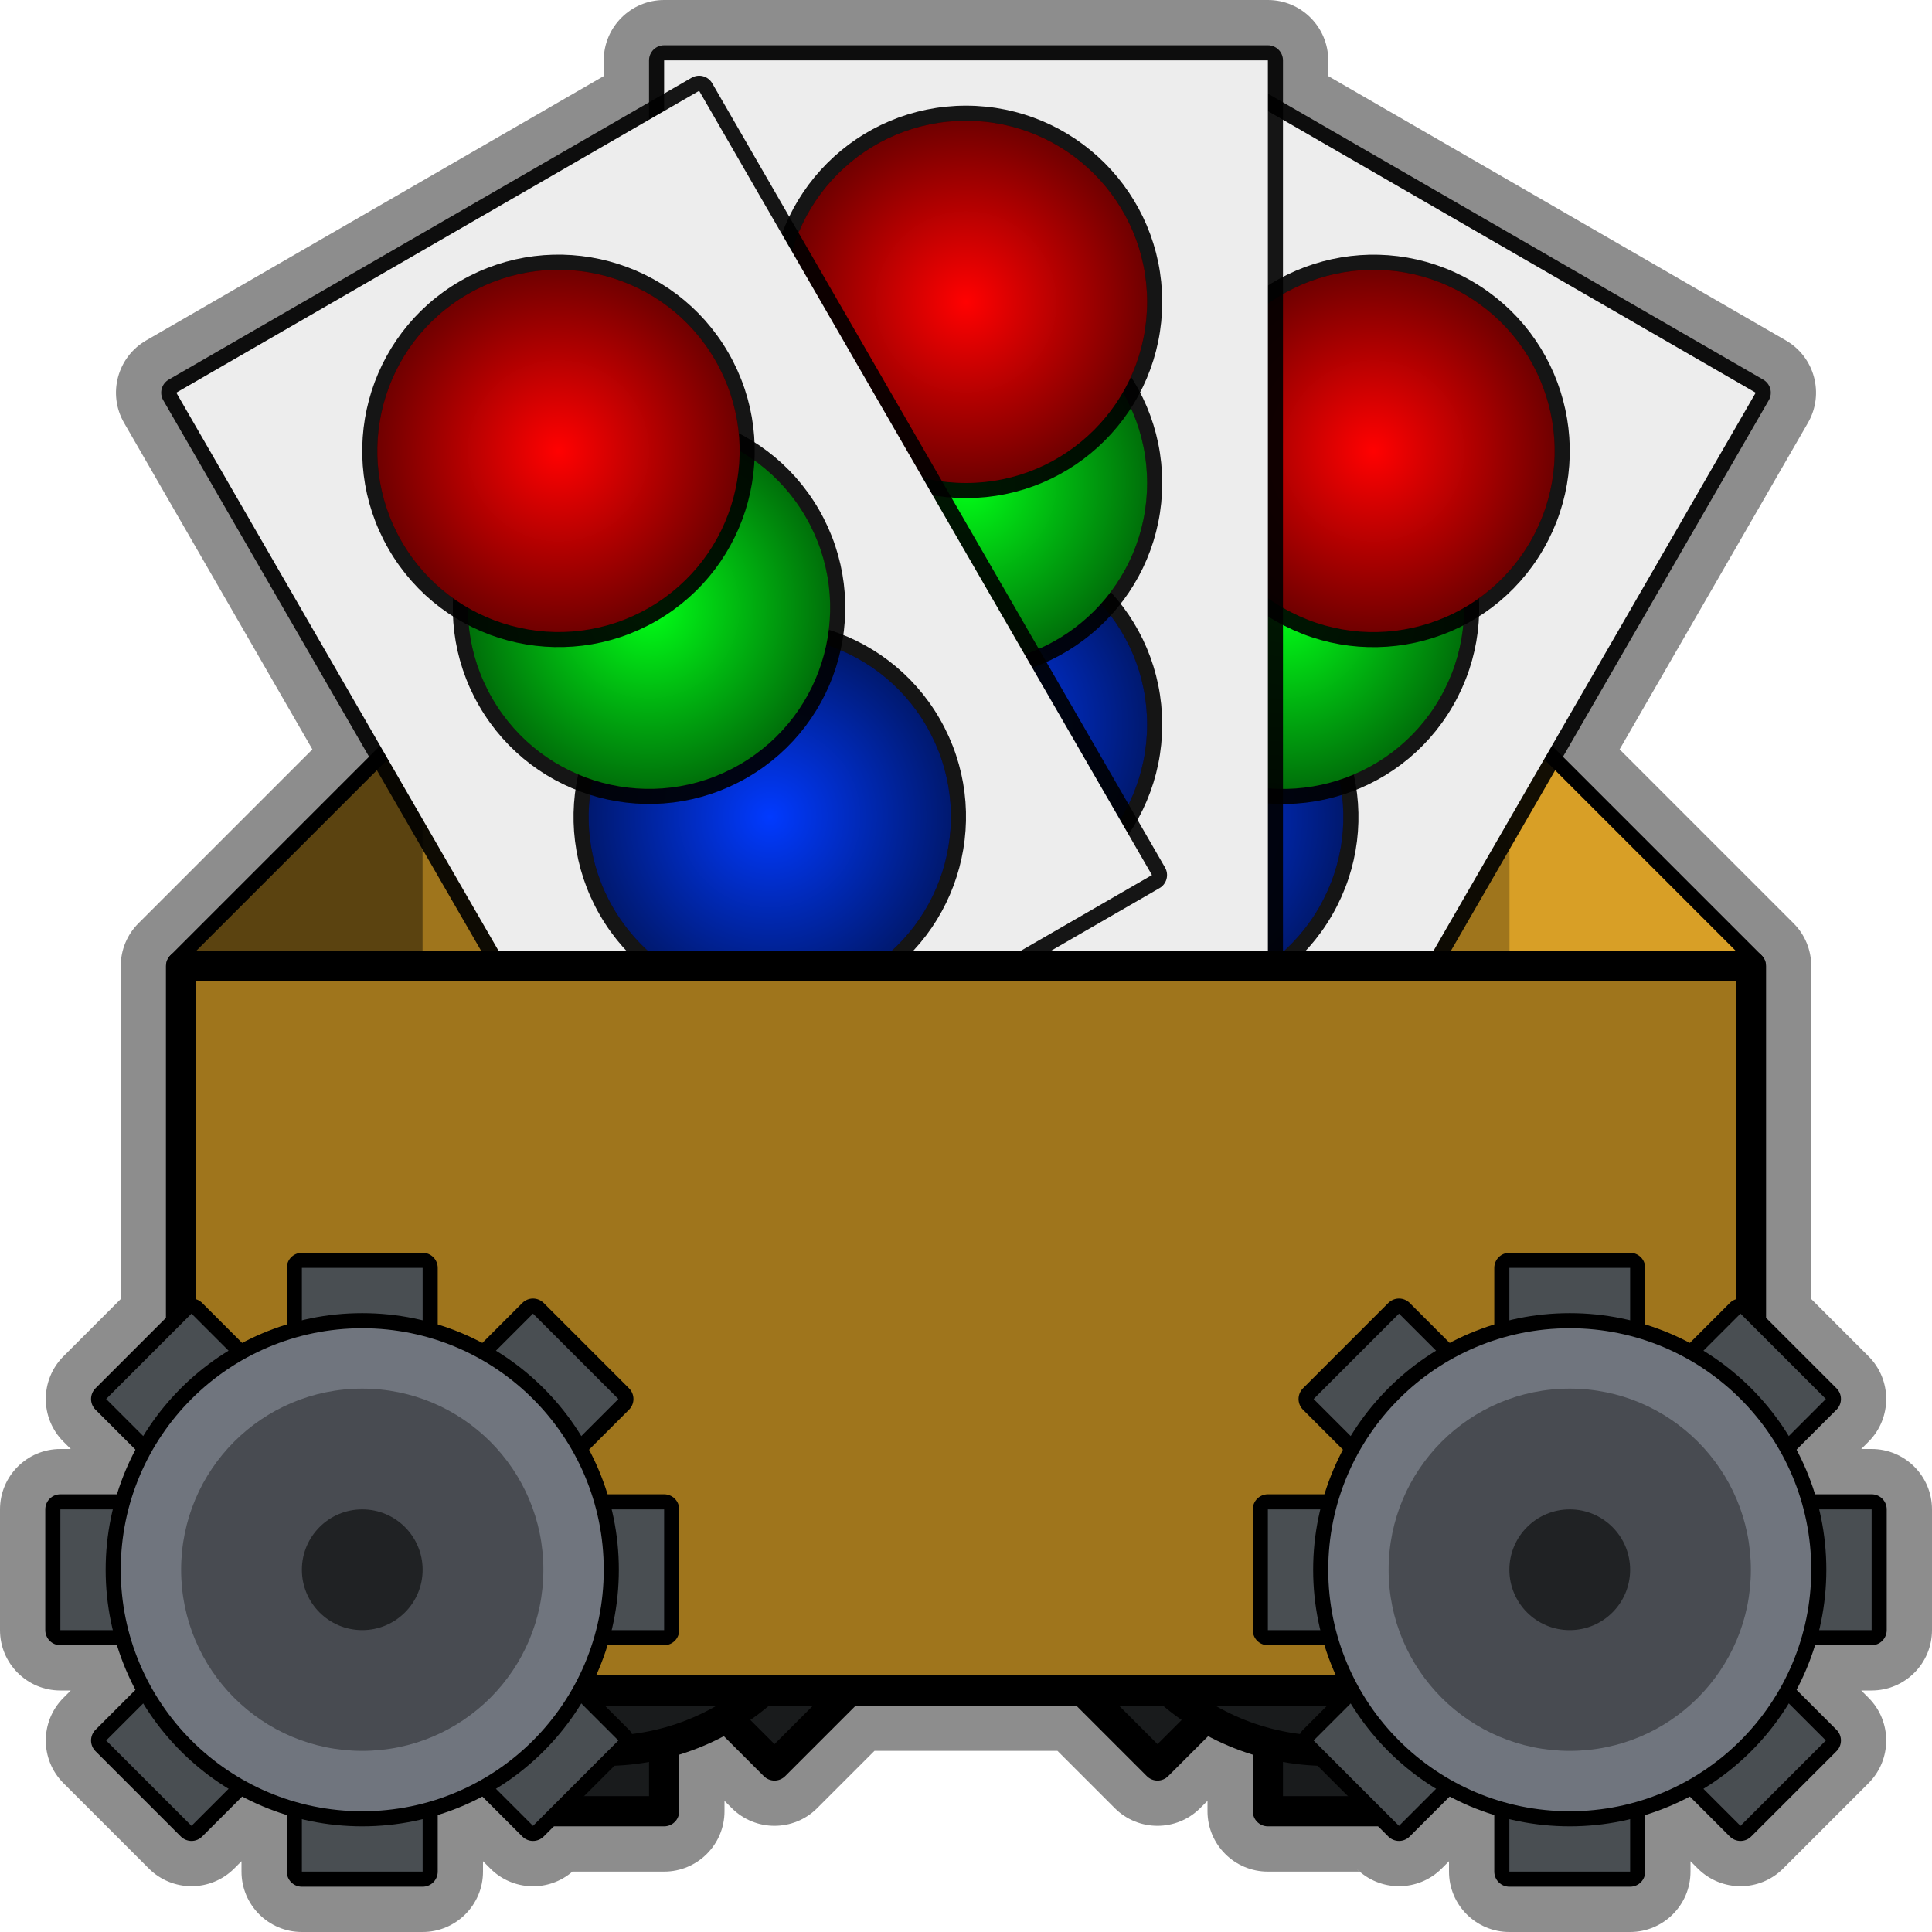 <?xml version="1.0" encoding="UTF-8" standalone="no"?>
<!-- Created with Inkscape (http://www.inkscape.org/) -->

<svg
   xmlns:dc="http://purl.org/dc/elements/1.1/"
   xmlns:cc="http://creativecommons.org/ns#"
   xmlns:rdf="http://www.w3.org/1999/02/22-rdf-syntax-ns#"
   xmlns:svg="http://www.w3.org/2000/svg"
   xmlns="http://www.w3.org/2000/svg"
   xmlns:xlink="http://www.w3.org/1999/xlink"
   xmlns:sodipodi="http://sodipodi.sourceforge.net/DTD/sodipodi-0.dtd"
   xmlns:inkscape="http://www.inkscape.org/namespaces/inkscape"
   width="32"
   height="32"
   id="svg7227"
   sodipodi:version="0.32"
   inkscape:version="0.92.4 (5da689c313, 2019-01-14)"
   sodipodi:docname="photomvg.svg"
   inkscape:output_extension="org.inkscape.output.svg.inkscape"
   version="1.1">
  <defs
     id="defs7229">
    <linearGradient
       id="linearGradient2257"
       inkscape:collect="always">
      <stop
         id="stop2253"
         offset="0"
         style="stop-color:#ff0101;stop-opacity:1" />
      <stop
         id="stop2255"
         offset="1"
         style="stop-color:#700000;stop-opacity:1" />
    </linearGradient>
    <linearGradient
       id="linearGradient2251"
       inkscape:collect="always">
      <stop
         id="stop2247"
         offset="0"
         style="stop-color:#013aff;stop-opacity:1" />
      <stop
         id="stop2249"
         offset="1"
         style="stop-color:#001970;stop-opacity:1" />
    </linearGradient>
    <linearGradient
       inkscape:collect="always"
       id="linearGradient2223">
      <stop
         style="stop-color:#01ff17;stop-opacity:1;"
         offset="0"
         id="stop2219" />
      <stop
         style="stop-color:#00700a;stop-opacity:1"
         offset="1"
         id="stop2221" />
    </linearGradient>
    <linearGradient
       id="linearGradient3163">
      <stop
         style="stop-color:#fcaf3e;stop-opacity:1;"
         offset="0"
         id="stop3165" />
      <stop
         style="stop-color:#f57900;stop-opacity:1;"
         offset="1"
         id="stop3167" />
    </linearGradient>
    <linearGradient
       id="linearGradient6204">
      <stop
         id="stop6206"
         offset="0"
         style="stop-color:#120c02;stop-opacity:1;" />
      <stop
         id="stop6208"
         offset="1"
         style="stop-color:#b97a1b;stop-opacity:1;" />
    </linearGradient>
    <linearGradient
       id="linearGradient6190">
      <stop
         style="stop-color:#a0670c;stop-opacity:1;"
         offset="0"
         id="stop6192" />
      <stop
         style="stop-color:#e6c99d;stop-opacity:1;"
         offset="1"
         id="stop6194" />
    </linearGradient>
    <linearGradient
       id="linearGradient6210">
      <stop
         id="stop6212"
         offset="0"
         style="stop-color:#f9ead2;stop-opacity:1;" />
      <stop
         id="stop6214"
         offset="1"
         style="stop-color:#e4a546;stop-opacity:1;" />
    </linearGradient>
    <linearGradient
       id="linearGradient4210">
      <stop
         style="stop-color:#eaba6f;stop-opacity:1;"
         offset="0"
         id="stop4212" />
      <stop
         style="stop-color:#b97a1b;stop-opacity:1;"
         offset="1"
         id="stop4214" />
    </linearGradient>
    <linearGradient
       id="linearGradient4015">
      <stop
         id="stop4017"
         offset="0"
         style="stop-color:#82837d;stop-opacity:1" />
      <stop
         id="stop4019"
         offset="1"
         style="stop-color:#4d4f4c;stop-opacity:1" />
    </linearGradient>
    <radialGradient
       inkscape:collect="always"
       xlink:href="#linearGradient2223"
       id="radialGradient2225"
       cx="-24"
       cy="16"
       fx="-24"
       fy="16"
       r="3"
       gradientUnits="userSpaceOnUse" />
    <radialGradient
       inkscape:collect="always"
       xlink:href="#linearGradient2257"
       id="radialGradient2237"
       gradientUnits="userSpaceOnUse"
       cx="-24"
       cy="16"
       fx="-24"
       fy="16"
       r="3" />
    <radialGradient
       inkscape:collect="always"
       xlink:href="#linearGradient2251"
       id="radialGradient2245"
       gradientUnits="userSpaceOnUse"
       cx="-24"
       cy="16"
       fx="-24"
       fy="16"
       r="3" />
    <radialGradient
       inkscape:collect="always"
       xlink:href="#linearGradient2251"
       id="radialGradient2296"
       gradientUnits="userSpaceOnUse"
       cx="-24"
       cy="16"
       fx="-24"
       fy="16"
       r="3" />
    <radialGradient
       inkscape:collect="always"
       xlink:href="#linearGradient2223"
       id="radialGradient2298"
       gradientUnits="userSpaceOnUse"
       cx="-24"
       cy="16"
       fx="-24"
       fy="16"
       r="3" />
    <radialGradient
       inkscape:collect="always"
       xlink:href="#linearGradient2257"
       id="radialGradient2300"
       gradientUnits="userSpaceOnUse"
       cx="-24"
       cy="16"
       fx="-24"
       fy="16"
       r="3" />
    <radialGradient
       inkscape:collect="always"
       xlink:href="#linearGradient2251"
       id="radialGradient2326"
       gradientUnits="userSpaceOnUse"
       cx="-24"
       cy="16"
       fx="-24"
       fy="16"
       r="3" />
    <radialGradient
       inkscape:collect="always"
       xlink:href="#linearGradient2223"
       id="radialGradient2328"
       gradientUnits="userSpaceOnUse"
       cx="-24"
       cy="16"
       fx="-24"
       fy="16"
       r="3" />
    <radialGradient
       inkscape:collect="always"
       xlink:href="#linearGradient2257"
       id="radialGradient2330"
       gradientUnits="userSpaceOnUse"
       cx="-24"
       cy="16"
       fx="-24"
       fy="16"
       r="3" />
  </defs>
  <sodipodi:namedview
     id="base"
     pagecolor="#ffffff"
     bordercolor="#666666"
     borderopacity="1.0"
     inkscape:pageopacity="0.0"
     inkscape:pageshadow="2"
     inkscape:zoom="27.09375"
     inkscape:cx="16"
     inkscape:cy="16"
     inkscape:current-layer="layer1"
     showgrid="true"
     inkscape:grid-bbox="true"
     inkscape:document-units="px"
     inkscape:window-width="1920"
     inkscape:window-height="1051"
     inkscape:window-x="1280"
     inkscape:window-y="29"
     inkscape:window-maximized="1"
     inkscape:snap-bbox="true"
     inkscape:bbox-paths="true"
     inkscape:bbox-nodes="true"
     inkscape:snap-bbox-edge-midpoints="true"
     inkscape:snap-bbox-midpoints="true"
     inkscape:snap-object-midpoints="true"
     inkscape:snap-center="true">
    <inkscape:grid
       type="xygrid"
       id="grid999"
       empspacing="8" />
    <inkscape:grid
       type="xygrid"
       id="grid1001"
       empspacing="2"
       spacingx="0.5"
       spacingy="0.5"
       color="#ff0000"
       opacity="0.125"
       empcolor="#ff0000"
       empopacity="0.251"
       dotted="true" />
  </sodipodi:namedview>
  <g
     id="layer1"
     inkscape:label="Layer 1"
     inkscape:groupmode="layer"
     transform="translate(0,-16)">
    <path
       style="color:#000000;font-style:normal;font-variant:normal;font-weight:normal;font-stretch:normal;font-size:medium;line-height:normal;font-family:sans-serif;font-variant-ligatures:normal;font-variant-position:normal;font-variant-caps:normal;font-variant-numeric:normal;font-variant-alternates:normal;font-feature-settings:normal;text-indent:0;text-align:start;text-decoration:none;text-decoration-line:none;text-decoration-style:solid;text-decoration-color:#000000;letter-spacing:normal;word-spacing:normal;text-transform:none;writing-mode:lr-tb;direction:ltr;text-orientation:mixed;dominant-baseline:auto;baseline-shift:baseline;text-anchor:start;white-space:normal;shape-padding:0;clip-rule:nonzero;display:inline;overflow:visible;visibility:visible;opacity:1;isolation:auto;mix-blend-mode:normal;color-interpolation:sRGB;color-interpolation-filters:linearRGB;solid-color:#000000;solid-opacity:1;vector-effect:none;fill:#000000;fill-opacity:0.448;fill-rule:nonzero;stroke:none;stroke-width:2;stroke-linecap:round;stroke-linejoin:round;stroke-miterlimit:4;stroke-dasharray:none;stroke-dashoffset:0;stroke-opacity:1;paint-order:markers stroke fill;color-rendering:auto;image-rendering:auto;shape-rendering:auto;text-rendering:auto;enable-background:accumulate"
       d="m 11,16 c -0.552,5.5e-5 -1,0.448 -1,1 v 0.26 l -7.58,4.379 c -0.477,0.276 -0.641,0.887 -0.365,1.365 l 3.119,5.408 -2.881,2.881 C 2.105,31.48 2,31.735 2,32 v 5.516 l -0.949,0.949 c -0.39,0.391 -0.39,1.024 0,1.414 L 1.172,40 H 1 c -0.552,5.5e-5 -1,0.448 -1,1 v 2 c 5.5217905e-5,0.552 0.448,1 1,1 h 0.172 l -0.121,0.121 c -0.39,0.391 -0.39,1.024 0,1.414 l 1.414,1.414 c 0.391,0.39 1.024,0.39 1.414,0 L 4,46.828 V 47 c 5.52e-5,0.552 0.448,1 1,1 h 2 c 0.552,-5.5e-5 1,-0.448 1,-1 v -0.172 l 0.121,0.121 c 0.371,0.372 0.967,0.393 1.363,0.049 V 47 H 11 c 0.552,-5.5e-5 1,-0.448 1,-1 v -0.172 l 0.121,0.121 c 0.391,0.39 1.024,0.39 1.414,0 L 14.484,45 h 3.031 l 0.949,0.949 c 0.391,0.39 1.024,0.39 1.414,0 L 20,45.828 V 46 c 5.5e-5,0.552 0.448,1 1,1 h 1.516 l -0.051,-0.051 c 0.391,0.39 1.024,0.39 1.414,0 L 24,46.828 V 47 c 5.5e-5,0.552 0.448,1 1,1 h 2 c 0.552,-5.5e-5 1,-0.448 1,-1 v -0.172 l 0.121,0.121 c 0.391,0.39 1.024,0.39 1.414,0 l 1.414,-1.414 c 0.39,-0.391 0.39,-1.024 0,-1.414 L 30.828,44 H 31 c 0.552,-5.5e-5 1,-0.448 1,-1 v -2 c -5.5e-5,-0.552 -0.448,-1 -1,-1 h -0.172 l 0.121,-0.121 c 0.39,-0.391 0.39,-1.024 0,-1.414 L 30,37.516 V 32 c -5.1e-5,-0.265 -0.105,-0.52 -0.293,-0.707 l -2.881,-2.881 3.119,-5.408 C 30.221,22.526 30.058,21.915 29.58,21.639 L 22,17.26 V 17 c -5.5e-5,-0.552 -0.448,-1 -1,-1 z"
       id="path912"
       inkscape:connector-curvature="0"
       sodipodi:nodetypes="ccccccccccccccccccccccccccccccccccccccccccccccccccccccccccccccccccccccccc" />
    <g
       transform="translate(7,-10)"
       id="g2481"
       style="fill:#191b1c;fill-opacity:1">
      <path
         inkscape:connector-curvature="0"
         id="path2469"
         transform="translate(0,16)"
         d="m 2,30 v 2.586 L 0.172,30.758 -1.242,32.172 0.586,34 H -2 v 2 H 0.586 L -1.242,37.828 0.172,39.242 2,37.414 V 40 H 4 V 37.414 L 5.828,39.242 7.242,37.828 5.414,36 H 8 V 34 H 5.414 L 7.242,32.172 5.828,30.758 4,32.586 V 30 Z"
         style="opacity:1;fill:#191b1c;fill-opacity:1;fill-rule:nonzero;stroke:#000000;stroke-width:0.5;stroke-linecap:round;stroke-linejoin:round;stroke-miterlimit:4;stroke-dasharray:none;stroke-dashoffset:0;stroke-opacity:1;paint-order:markers stroke fill" />
      <circle
         r="4"
         cy="51"
         cx="3"
         id="circle2473"
         style="opacity:1;fill:#191b1c;fill-opacity:1;fill-rule:nonzero;stroke:#000000;stroke-width:0.5;stroke-linecap:round;stroke-linejoin:round;stroke-miterlimit:4;stroke-dasharray:none;stroke-dashoffset:0;stroke-opacity:1;paint-order:markers stroke fill" />
    </g>
    <g
       style="fill:#191b1c;fill-opacity:1"
       id="g2487"
       transform="translate(19,-10)">
      <path
         style="opacity:1;fill:#191b1c;fill-opacity:1;fill-rule:nonzero;stroke:#000000;stroke-width:0.5;stroke-linecap:round;stroke-linejoin:round;stroke-miterlimit:4;stroke-dasharray:none;stroke-dashoffset:0;stroke-opacity:1;paint-order:markers stroke fill"
         d="m 2,30 v 2.586 L 0.172,30.758 -1.242,32.172 0.586,34 H -2 v 2 H 0.586 L -1.242,37.828 0.172,39.242 2,37.414 V 40 H 4 V 37.414 L 5.828,39.242 7.242,37.828 5.414,36 H 8 V 34 H 5.414 L 7.242,32.172 5.828,30.758 4,32.586 V 30 Z"
         transform="translate(0,16)"
         id="path2483"
         inkscape:connector-curvature="0" />
      <circle
         style="opacity:1;fill:#191b1c;fill-opacity:1;fill-rule:nonzero;stroke:#000000;stroke-width:0.5;stroke-linecap:round;stroke-linejoin:round;stroke-miterlimit:4;stroke-dasharray:none;stroke-dashoffset:0;stroke-opacity:1;paint-order:markers stroke fill"
         id="circle2485"
         cx="3"
         cy="51"
         r="4" />
    </g>
    <path
       style="fill:#896418;fill-opacity:1;fill-rule:evenodd;stroke:#000000;stroke-width:0.5;stroke-linecap:butt;stroke-linejoin:round;stroke-miterlimit:4;stroke-dasharray:none;stroke-opacity:1"
       d="M 7,28 3,32 V 44 H 29 V 32 l -4,-4 z"
       id="path1183"
       inkscape:connector-curvature="0"
       sodipodi:nodetypes="ccccccc" />
    <path
       style="fill:#5b4310;fill-opacity:1;fill-rule:evenodd;stroke:none;stroke-width:1px;stroke-linecap:butt;stroke-linejoin:miter;stroke-opacity:1"
       d="m 7,28 -4,4 v 3 h 4 z"
       id="path1139"
       inkscape:connector-curvature="0"
       sodipodi:nodetypes="ccccc" />
    <path
       inkscape:connector-curvature="0"
       id="path1143"
       d="m 25,28 4,4 v 3 h -4 z"
       style="fill:#d89f26;fill-opacity:1;fill-rule:evenodd;stroke:none;stroke-width:1px;stroke-linecap:butt;stroke-linejoin:miter;stroke-opacity:1"
       sodipodi:nodetypes="ccccc" />
    <path
       style="fill:#9f751c;fill-rule:evenodd;stroke:none;stroke-width:1px;stroke-linecap:butt;stroke-linejoin:miter;stroke-opacity:1;fill-opacity:1"
       d="m 7,28 h 18 v 7 H 7 Z"
       id="path2168"
       inkscape:connector-curvature="0" />
    <g
       id="g2409">
      <g
         transform="rotate(30,14.768,34.83)"
         id="g2294">
        <path
           sodipodi:nodetypes="ccccc"
           style="fill:#ededed;fill-opacity:1;fill-rule:evenodd;stroke:#000000;stroke-width:0.5;stroke-linecap:butt;stroke-linejoin:round;stroke-miterlimit:4;stroke-dasharray:none;stroke-opacity:0.907;paint-order:markers stroke fill"
           d="M 11,32 V 17 h 10 v 15 z"
           id="path2272"
           inkscape:connector-curvature="0" />
        <path
           inkscape:connector-curvature="0"
           id="path2274"
           d="M 11,32 V 17 h 10 v 15 z"
           style="fill:#ededed;fill-opacity:1;fill-rule:evenodd;stroke:none;stroke-width:1px;stroke-linecap:butt;stroke-linejoin:miter;stroke-opacity:1"
           sodipodi:nodetypes="ccccc" />
        <g
           transform="translate(0,4)"
           id="g2280">
          <circle
             cy="16"
             cx="-24"
             id="circle2276"
             style="opacity:1;fill:#ff0101;fill-opacity:1;fill-rule:nonzero;stroke:#000000;stroke-width:0.5;stroke-linecap:round;stroke-linejoin:round;stroke-miterlimit:4;stroke-dasharray:none;stroke-dashoffset:0;stroke-opacity:0.907;paint-order:markers stroke fill"
             transform="rotate(-90)"
             r="3" />
          <circle
             style="opacity:1;fill:url(#radialGradient2296);fill-opacity:1;fill-rule:nonzero;stroke:none;stroke-width:100;stroke-linecap:round;stroke-linejoin:round;stroke-miterlimit:4;stroke-dasharray:none;stroke-dashoffset:0;stroke-opacity:1;paint-order:markers stroke fill"
             id="circle2278"
             cx="-24"
             cy="16"
             transform="rotate(-90)"
             r="3" />
        </g>
        <g
           id="g2286">
          <circle
             cy="16"
             cx="-24"
             id="circle2282"
             style="opacity:1;fill:#ff0101;fill-opacity:1;fill-rule:nonzero;stroke:#000000;stroke-width:0.5;stroke-linecap:round;stroke-linejoin:round;stroke-miterlimit:4;stroke-dasharray:none;stroke-dashoffset:0;stroke-opacity:0.907;paint-order:markers stroke fill"
             transform="rotate(-90)"
             r="3" />
          <circle
             style="opacity:1;fill:url(#radialGradient2298);fill-opacity:1;fill-rule:nonzero;stroke:none;stroke-width:100;stroke-linecap:round;stroke-linejoin:round;stroke-miterlimit:4;stroke-dasharray:none;stroke-dashoffset:0;stroke-opacity:1;paint-order:markers stroke fill"
             id="circle2284"
             cx="-24"
             cy="16"
             transform="rotate(-90)"
             r="3" />
        </g>
        <g
           transform="translate(0,-3)"
           id="g2292">
          <circle
             r="3"
             transform="rotate(-90)"
             style="opacity:1;fill:#ff0101;fill-opacity:1;fill-rule:nonzero;stroke:#000000;stroke-width:0.5;stroke-linecap:round;stroke-linejoin:round;stroke-miterlimit:4;stroke-dasharray:none;stroke-dashoffset:0;stroke-opacity:0.907;paint-order:markers stroke fill"
             id="circle2288"
             cx="-24"
             cy="16" />
          <circle
             r="3"
             transform="rotate(-90)"
             cy="16"
             cx="-24"
             id="circle2290"
             style="opacity:1;fill:url(#radialGradient2300);fill-opacity:1;fill-rule:nonzero;stroke:none;stroke-width:100;stroke-linecap:round;stroke-linejoin:round;stroke-miterlimit:4;stroke-dasharray:none;stroke-dashoffset:0;stroke-opacity:1;paint-order:markers stroke fill" />
        </g>
      </g>
      <g
         id="g2270">
        <path
           inkscape:connector-curvature="0"
           id="path1038"
           d="M 11,32 V 17 h 10 v 15 z"
           style="fill:#ededed;fill-opacity:1;fill-rule:evenodd;stroke:#000000;stroke-width:0.5;stroke-linecap:butt;stroke-linejoin:round;stroke-miterlimit:4;stroke-dasharray:none;stroke-opacity:0.907;paint-order:markers stroke fill"
           sodipodi:nodetypes="ccccc" />
        <path
           sodipodi:nodetypes="ccccc"
           style="fill:#ededed;fill-opacity:1;fill-rule:evenodd;stroke:none;stroke-width:1px;stroke-linecap:butt;stroke-linejoin:miter;stroke-opacity:1"
           d="M 11,32 V 17 h 10 v 15 z"
           id="path1009"
           inkscape:connector-curvature="0" />
        <g
           id="g2243"
           transform="translate(0,4)">
          <circle
             r="3"
             transform="rotate(-90)"
             style="opacity:1;fill:#ff0101;fill-opacity:1;fill-rule:nonzero;stroke:#000000;stroke-width:0.5;stroke-linecap:round;stroke-linejoin:round;stroke-miterlimit:4;stroke-dasharray:none;stroke-dashoffset:0;stroke-opacity:0.907;paint-order:markers stroke fill"
             id="circle2239"
             cx="-24"
             cy="16" />
          <circle
             r="3"
             transform="rotate(-90)"
             cy="16"
             cx="-24"
             id="circle2241"
             style="opacity:1;fill:url(#radialGradient2245);fill-opacity:1;fill-rule:nonzero;stroke:none;stroke-width:100;stroke-linecap:round;stroke-linejoin:round;stroke-miterlimit:4;stroke-dasharray:none;stroke-dashoffset:0;stroke-opacity:1;paint-order:markers stroke fill" />
        </g>
        <g
           id="g2229">
          <circle
             r="3"
             transform="rotate(-90)"
             style="opacity:1;fill:#ff0101;fill-opacity:1;fill-rule:nonzero;stroke:#000000;stroke-width:0.5;stroke-linecap:round;stroke-linejoin:round;stroke-miterlimit:4;stroke-dasharray:none;stroke-dashoffset:0;stroke-opacity:0.907;paint-order:markers stroke fill"
             id="circle1020"
             cx="-24"
             cy="16" />
          <circle
             r="3"
             transform="rotate(-90)"
             cy="16"
             cx="-24"
             id="path1014"
             style="opacity:1;fill:url(#radialGradient2225);fill-opacity:1;fill-rule:nonzero;stroke:none;stroke-width:100;stroke-linecap:round;stroke-linejoin:round;stroke-miterlimit:4;stroke-dasharray:none;stroke-dashoffset:0;stroke-opacity:1;paint-order:markers stroke fill" />
        </g>
        <g
           id="g2235"
           transform="translate(0,-3)">
          <circle
             cy="16"
             cx="-24"
             id="circle2231"
             style="opacity:1;fill:#ff0101;fill-opacity:1;fill-rule:nonzero;stroke:#000000;stroke-width:0.5;stroke-linecap:round;stroke-linejoin:round;stroke-miterlimit:4;stroke-dasharray:none;stroke-dashoffset:0;stroke-opacity:0.907;paint-order:markers stroke fill"
             transform="rotate(-90)"
             r="3" />
          <circle
             style="opacity:1;fill:url(#radialGradient2237);fill-opacity:1;fill-rule:nonzero;stroke:none;stroke-width:100;stroke-linecap:round;stroke-linejoin:round;stroke-miterlimit:4;stroke-dasharray:none;stroke-dashoffset:0;stroke-opacity:1;paint-order:markers stroke fill"
             id="circle2233"
             cx="-24"
             cy="16"
             transform="rotate(-90)"
             r="3" />
        </g>
      </g>
      <g
         inkscape:transform-center-y="0.4999995"
         inkscape:transform-center-x="5.0000004"
         id="g2324"
         transform="matrix(-0.866,0.5,0.5,0.866,12.606,-2.718)">
        <path
           inkscape:connector-curvature="0"
           id="path2302"
           d="M 11,32 V 17 h 10 v 15 z"
           style="fill:#ededed;fill-opacity:1;fill-rule:evenodd;stroke:#000000;stroke-width:0.5;stroke-linecap:butt;stroke-linejoin:round;stroke-miterlimit:4;stroke-dasharray:none;stroke-opacity:0.907;paint-order:markers stroke fill"
           sodipodi:nodetypes="ccccc" />
        <path
           sodipodi:nodetypes="ccccc"
           style="fill:#ededed;fill-opacity:1;fill-rule:evenodd;stroke:none;stroke-width:1px;stroke-linecap:butt;stroke-linejoin:miter;stroke-opacity:1"
           d="M 11,32 V 17 h 10 v 15 z"
           id="path2304"
           inkscape:connector-curvature="0" />
        <g
           id="g2310"
           transform="translate(0,4)">
          <circle
             r="3"
             transform="rotate(-90)"
             style="opacity:1;fill:#ff0101;fill-opacity:1;fill-rule:nonzero;stroke:#000000;stroke-width:0.5;stroke-linecap:round;stroke-linejoin:round;stroke-miterlimit:4;stroke-dasharray:none;stroke-dashoffset:0;stroke-opacity:0.907;paint-order:markers stroke fill"
             id="circle2306"
             cx="-24"
             cy="16" />
          <circle
             r="3"
             transform="rotate(-90)"
             cy="16"
             cx="-24"
             id="circle2308"
             style="opacity:1;fill:url(#radialGradient2326);fill-opacity:1;fill-rule:nonzero;stroke:none;stroke-width:100;stroke-linecap:round;stroke-linejoin:round;stroke-miterlimit:4;stroke-dasharray:none;stroke-dashoffset:0;stroke-opacity:1;paint-order:markers stroke fill" />
        </g>
        <g
           id="g2316">
          <circle
             r="3"
             transform="rotate(-90)"
             style="opacity:1;fill:#ff0101;fill-opacity:1;fill-rule:nonzero;stroke:#000000;stroke-width:0.5;stroke-linecap:round;stroke-linejoin:round;stroke-miterlimit:4;stroke-dasharray:none;stroke-dashoffset:0;stroke-opacity:0.907;paint-order:markers stroke fill"
             id="circle2312"
             cx="-24"
             cy="16" />
          <circle
             r="3"
             transform="rotate(-90)"
             cy="16"
             cx="-24"
             id="circle2314"
             style="opacity:1;fill:url(#radialGradient2328);fill-opacity:1;fill-rule:nonzero;stroke:none;stroke-width:100;stroke-linecap:round;stroke-linejoin:round;stroke-miterlimit:4;stroke-dasharray:none;stroke-dashoffset:0;stroke-opacity:1;paint-order:markers stroke fill" />
        </g>
        <g
           id="g2322"
           transform="translate(0,-3)">
          <circle
             cy="16"
             cx="-24"
             id="circle2318"
             style="opacity:1;fill:#ff0101;fill-opacity:1;fill-rule:nonzero;stroke:#000000;stroke-width:0.5;stroke-linecap:round;stroke-linejoin:round;stroke-miterlimit:4;stroke-dasharray:none;stroke-dashoffset:0;stroke-opacity:0.907;paint-order:markers stroke fill"
             transform="rotate(-90)"
             r="3" />
          <circle
             style="opacity:1;fill:url(#radialGradient2330);fill-opacity:1;fill-rule:nonzero;stroke:none;stroke-width:100;stroke-linecap:round;stroke-linejoin:round;stroke-miterlimit:4;stroke-dasharray:none;stroke-dashoffset:0;stroke-opacity:1;paint-order:markers stroke fill"
             id="circle2320"
             cx="-24"
             cy="16"
             transform="rotate(-90)"
             r="3" />
        </g>
      </g>
    </g>
    <path
       sodipodi:nodetypes="ccccc"
       inkscape:connector-curvature="0"
       id="path1192"
       d="M 3,32 H 29 V 44 H 3 Z"
       style="fill:#9f751c;fill-opacity:1;fill-rule:evenodd;stroke:#000000;stroke-width:0.5;stroke-linecap:butt;stroke-linejoin:round;stroke-miterlimit:4;stroke-dasharray:none;stroke-opacity:1;paint-order:markers stroke fill" />
    <g
       id="g2439"
       transform="translate(3,-9)">
      <path
         style="opacity:1;fill:#494e52;fill-opacity:1;fill-rule:nonzero;stroke:#000000;stroke-width:0.5;stroke-linecap:round;stroke-linejoin:round;stroke-miterlimit:4;stroke-dasharray:none;stroke-dashoffset:0;stroke-opacity:1;paint-order:markers stroke fill"
         d="m 2,30 v 2.586 L 0.172,30.758 -1.242,32.172 0.586,34 H -2 v 2 H 0.586 L -1.242,37.828 0.172,39.242 2,37.414 V 40 H 4 V 37.414 L 5.828,39.242 7.242,37.828 5.414,36 H 8 V 34 H 5.414 L 7.242,32.172 5.828,30.758 4,32.586 V 30 Z"
         transform="translate(0,16)"
         id="path2431"
         inkscape:connector-curvature="0" />
      <path
         id="rect2420"
         transform="translate(0,16)"
         d="m 2,30 v 2.586 L 0.172,30.758 -1.242,32.172 0.586,34 H -2 v 2 H 0.586 L -1.242,37.828 0.172,39.242 2,37.414 V 40 H 4 V 37.414 L 5.828,39.242 7.242,37.828 5.414,36 H 8 V 34 H 5.414 L 7.242,32.172 5.828,30.758 4,32.586 V 30 Z"
         style="opacity:1;fill:#494e52;fill-opacity:1;fill-rule:nonzero;stroke:none;stroke-width:0.5;stroke-linecap:round;stroke-linejoin:round;stroke-miterlimit:4;stroke-dasharray:none;stroke-dashoffset:0;stroke-opacity:1;paint-order:markers stroke fill"
         inkscape:connector-curvature="0" />
      <circle
         style="opacity:1;fill:#70757e;fill-opacity:1;fill-rule:nonzero;stroke:#000000;stroke-width:0.5;stroke-linecap:round;stroke-linejoin:round;stroke-miterlimit:4;stroke-dasharray:none;stroke-dashoffset:0;stroke-opacity:1;paint-order:markers stroke fill"
         id="circle2418"
         cx="3"
         cy="51"
         r="4" />
      <circle
         r="4"
         cy="51"
         cx="3"
         id="path1145"
         style="opacity:1;fill:#70757e;fill-opacity:1;fill-rule:nonzero;stroke:none;stroke-width:0.5;stroke-linecap:round;stroke-linejoin:round;stroke-miterlimit:4;stroke-dasharray:none;stroke-dashoffset:0;stroke-opacity:0.907;paint-order:markers stroke fill" />
      <circle
         r="3"
         style="opacity:1;fill:#484b51;fill-opacity:1;fill-rule:nonzero;stroke:none;stroke-width:0.5;stroke-linecap:round;stroke-linejoin:round;stroke-miterlimit:4;stroke-dasharray:none;stroke-dashoffset:0;stroke-opacity:0.907;paint-order:markers stroke fill"
         id="circle1147"
         cx="3"
         cy="51" />
      <circle
         r="1"
         cy="51"
         cx="3"
         id="circle2416"
         style="opacity:1;fill:#202224;fill-opacity:1;fill-rule:nonzero;stroke:none;stroke-width:0.5;stroke-linecap:round;stroke-linejoin:round;stroke-miterlimit:4;stroke-dasharray:none;stroke-dashoffset:0;stroke-opacity:0.907;paint-order:markers stroke fill" />
    </g>
    <g
       transform="translate(23,-9)"
       id="g2453">
      <path
         inkscape:connector-curvature="0"
         id="path2441"
         transform="translate(0,16)"
         d="m 2,30 v 2.586 L 0.172,30.758 -1.242,32.172 0.586,34 H -2 v 2 H 0.586 L -1.242,37.828 0.172,39.242 2,37.414 V 40 H 4 V 37.414 L 5.828,39.242 7.242,37.828 5.414,36 H 8 V 34 H 5.414 L 7.242,32.172 5.828,30.758 4,32.586 V 30 Z"
         style="opacity:1;fill:#494e52;fill-opacity:1;fill-rule:nonzero;stroke:#000000;stroke-width:0.5;stroke-linecap:round;stroke-linejoin:round;stroke-miterlimit:4;stroke-dasharray:none;stroke-dashoffset:0;stroke-opacity:1;paint-order:markers stroke fill" />
      <path
         inkscape:connector-curvature="0"
         style="opacity:1;fill:#494e52;fill-opacity:1;fill-rule:nonzero;stroke:none;stroke-width:0.5;stroke-linecap:round;stroke-linejoin:round;stroke-miterlimit:4;stroke-dasharray:none;stroke-dashoffset:0;stroke-opacity:1;paint-order:markers stroke fill"
         d="m 2,30 v 2.586 L 0.172,30.758 -1.242,32.172 0.586,34 H -2 v 2 H 0.586 L -1.242,37.828 0.172,39.242 2,37.414 V 40 H 4 V 37.414 L 5.828,39.242 7.242,37.828 5.414,36 H 8 V 34 H 5.414 L 7.242,32.172 5.828,30.758 4,32.586 V 30 Z"
         transform="translate(0,16)"
         id="path2443" />
      <circle
         r="4"
         cy="51"
         cx="3"
         id="circle2445"
         style="opacity:1;fill:#70757e;fill-opacity:1;fill-rule:nonzero;stroke:#000000;stroke-width:0.5;stroke-linecap:round;stroke-linejoin:round;stroke-miterlimit:4;stroke-dasharray:none;stroke-dashoffset:0;stroke-opacity:1;paint-order:markers stroke fill" />
      <circle
         style="opacity:1;fill:#70757e;fill-opacity:1;fill-rule:nonzero;stroke:none;stroke-width:0.5;stroke-linecap:round;stroke-linejoin:round;stroke-miterlimit:4;stroke-dasharray:none;stroke-dashoffset:0;stroke-opacity:0.907;paint-order:markers stroke fill"
         id="circle2447"
         cx="3"
         cy="51"
         r="4" />
      <circle
         cy="51"
         cx="3"
         id="circle2449"
         style="opacity:1;fill:#484b51;fill-opacity:1;fill-rule:nonzero;stroke:none;stroke-width:0.5;stroke-linecap:round;stroke-linejoin:round;stroke-miterlimit:4;stroke-dasharray:none;stroke-dashoffset:0;stroke-opacity:0.907;paint-order:markers stroke fill"
         r="3" />
      <circle
         style="opacity:1;fill:#202224;fill-opacity:1;fill-rule:nonzero;stroke:none;stroke-width:0.5;stroke-linecap:round;stroke-linejoin:round;stroke-miterlimit:4;stroke-dasharray:none;stroke-dashoffset:0;stroke-opacity:0.907;paint-order:markers stroke fill"
         id="circle2451"
         cx="3"
         cy="51"
         r="1" />
    </g>
    <g
       transform="translate(-31,4)"
       id="g964" />
    <g
       id="g970"
       transform="translate(-31)" />
    <g
       transform="translate(-31,-3)"
       id="g976" />
    <g
       transform="matrix(-0.866,0.5,0.5,0.866,-16.394,0.746)"
       id="g988" />
    <g
       id="g994"
       transform="matrix(-0.866,0.5,0.5,0.866,-18.394,-2.718)" />
    <g
       transform="matrix(-0.866,0.5,0.5,0.866,-19.894,-5.316)"
       id="g1000" />
  </g>
</svg>
